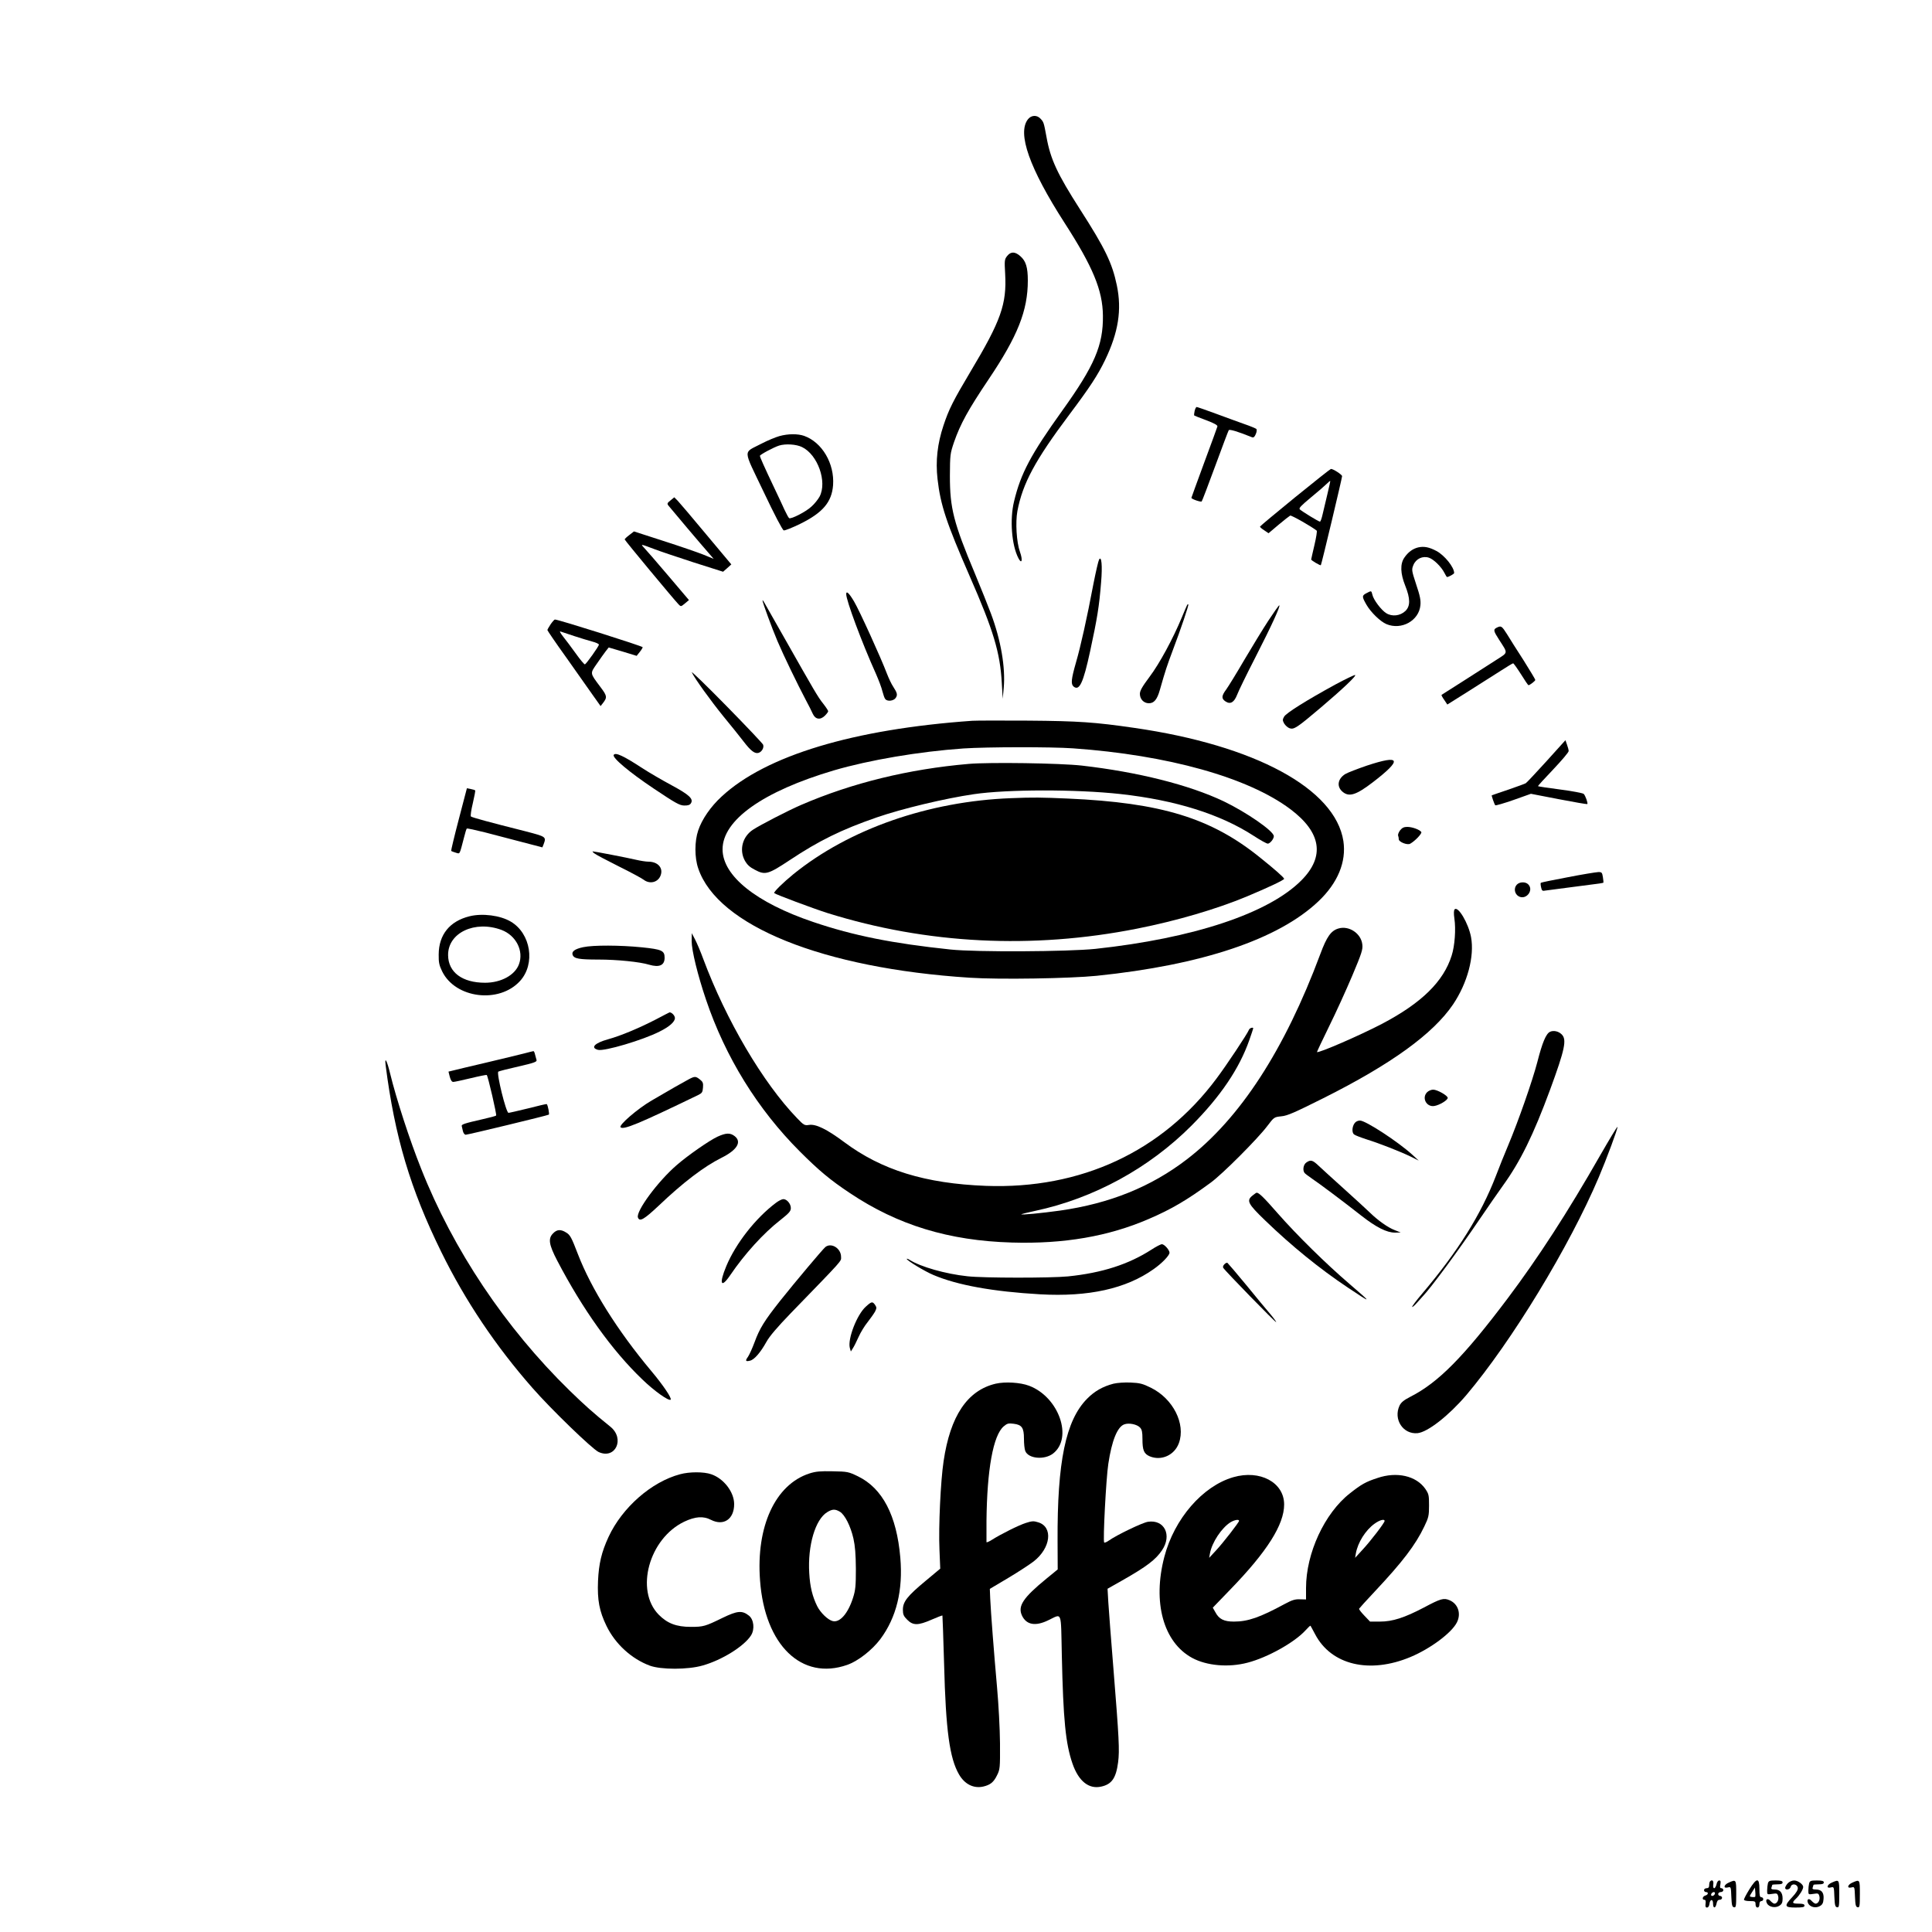 <?xml version="1.0" standalone="no"?>
<!DOCTYPE svg PUBLIC "-//W3C//DTD SVG 20010904//EN"
 "http://www.w3.org/TR/2001/REC-SVG-20010904/DTD/svg10.dtd">
<svg version="1.0" xmlns="http://www.w3.org/2000/svg"
 width="1500pt" height="1500pt" viewBox="0 0 1500 1500"
 preserveAspectRatio="xMidYMid meet">

<g transform="translate(0,1500) scale(0.1,-0.1)"
fill="#000000" stroke="none">
<path d="M7981 14074 c-85 -108 12 -381 284 -804 220 -341 296 -524 298 -720
3 -230 -65 -389 -317 -740 -243 -339 -321 -486 -373 -703 -34 -140 -19 -339
34 -441 26 -50 35 -15 12 49 -27 75 -36 229 -20 317 41 215 137 394 404 750
159 212 220 305 277 423 103 214 131 389 91 580 -36 172 -90 285 -286 590
-176 275 -229 388 -260 561 -21 114 -22 116 -46 142 -28 31 -72 29 -98 -4z"/>
<path d="M7820 13013 c-21 -26 -22 -35 -16 -138 13 -236 -32 -364 -269 -760
-135 -227 -168 -292 -210 -419 -47 -141 -62 -275 -46 -415 23 -203 69 -340
249 -753 185 -422 237 -594 250 -831 l7 -122 8 85 c14 159 -22 370 -100 578
-20 53 -75 192 -123 307 -167 398 -195 509 -195 760 1 165 2 173 32 262 50
143 109 250 268 487 227 337 305 535 305 768 0 102 -15 151 -57 188 -42 38
-75 38 -103 3z"/>
<path d="M9275 11809 c-4 -17 -5 -32 -3 -35 3 -2 45 -19 94 -37 61 -23 88 -38
86 -48 -2 -8 -48 -134 -103 -282 -54 -147 -99 -270 -99 -272 0 -10 74 -35 80
-28 4 5 51 128 105 275 54 147 101 272 105 278 6 9 70 -10 181 -55 12 -4 20 3
29 25 8 18 9 35 4 40 -5 4 -47 22 -94 38 -47 17 -147 53 -222 81 -76 28 -142
51 -147 51 -5 0 -12 -14 -16 -31z"/>
<path d="M6051 11614 c-29 -8 -92 -34 -140 -59 -144 -76 -146 -30 17 -372 87
-184 148 -299 157 -301 9 -2 67 21 128 51 175 86 245 169 255 300 12 168 -85
333 -225 383 -49 17 -124 17 -192 -2z m176 -85 c122 -59 197 -270 136 -385
-12 -22 -41 -58 -64 -78 -43 -40 -157 -98 -172 -89 -5 3 -21 33 -37 67 -15 33
-51 111 -80 171 -76 160 -110 236 -110 246 0 9 108 67 150 80 50 15 132 10
177 -12z"/>
<path d="M10055 11139 c-148 -121 -271 -223 -272 -227 -2 -4 13 -17 32 -29
l34 -23 78 66 c43 36 84 68 90 71 10 4 171 -88 206 -117 4 -3 -4 -54 -18 -113
-14 -59 -25 -109 -25 -111 0 -7 71 -49 75 -44 5 5 165 676 165 691 0 12 -71
58 -87 56 -4 0 -129 -99 -278 -220z m251 25 c-13 -54 -30 -125 -37 -156 -7
-32 -16 -58 -21 -58 -10 0 -136 77 -156 95 -10 9 8 28 85 92 54 44 109 92 123
106 14 14 26 24 28 23 1 -2 -9 -48 -22 -102z"/>
<path d="M5206 11115 c-27 -21 -28 -26 -15 -42 17 -22 258 -307 312 -368 l38
-44 -83 34 c-46 18 -185 66 -310 106 l-226 73 -36 -28 c-20 -15 -36 -30 -36
-34 0 -7 383 -468 419 -505 17 -18 19 -17 49 8 l31 26 -163 192 c-90 106 -174
203 -187 216 -27 29 -26 28 86 -14 39 -15 173 -60 299 -101 l230 -73 32 28 32
29 -195 233 c-107 129 -207 246 -221 261 l-27 27 -29 -24z"/>
<path d="M11011 10750 c-42 -10 -79 -37 -108 -80 -33 -48 -31 -122 7 -217 40
-100 41 -159 1 -197 -40 -38 -103 -45 -148 -17 -39 24 -100 105 -108 144 -8
32 -7 32 -45 12 -37 -19 -37 -27 -1 -90 34 -59 108 -131 156 -151 117 -48 251
27 263 146 4 40 -3 74 -33 163 -36 110 -36 114 -21 151 20 48 72 72 120 56 37
-12 96 -70 120 -117 9 -18 18 -33 21 -33 12 0 55 24 55 31 0 45 -74 137 -137
171 -57 30 -96 38 -142 28z"/>
<path d="M8533 10655 c-6 -11 -25 -94 -43 -185 -52 -275 -100 -489 -136 -613
-37 -130 -41 -168 -19 -187 45 -37 75 26 129 275 55 255 70 346 85 535 11 128
3 210 -16 175z"/>
<path d="M6570 10387 c0 -49 121 -375 231 -619 21 -48 44 -108 50 -135 7 -26
16 -54 22 -60 15 -21 64 -16 81 8 16 24 13 38 -20 89 -13 19 -34 64 -48 100
-47 124 -213 489 -255 560 -39 66 -61 86 -61 57z"/>
<path d="M5920 10338 c0 -14 73 -214 116 -315 47 -111 155 -334 221 -459 21
-39 45 -86 53 -105 20 -45 59 -51 95 -15 14 14 25 29 25 34 0 5 -17 31 -38 58
-42 52 -71 103 -301 509 -81 143 -153 269 -159 280 -6 11 -12 17 -12 13z"/>
<path d="M9217 10303 c-3 -4 -21 -48 -42 -98 -67 -162 -173 -358 -250 -460
-57 -76 -75 -108 -75 -132 0 -41 30 -73 70 -73 40 0 64 29 85 103 44 155 56
189 100 307 63 166 126 353 121 357 -2 3 -6 1 -9 -4z"/>
<path d="M9848 10182 c-42 -64 -126 -202 -187 -305 -60 -103 -124 -207 -140
-229 -38 -51 -39 -72 -6 -94 38 -25 67 -7 90 52 10 27 73 157 141 289 125 244
199 405 186 405 -4 0 -41 -53 -84 -118z"/>
<path d="M4275 10153 c-14 -21 -25 -41 -25 -45 0 -4 66 -101 148 -215 81 -115
174 -246 206 -292 l59 -83 18 23 c35 45 33 56 -20 126 -82 110 -81 102 -27
180 25 37 57 81 69 97 l23 29 109 -32 108 -33 23 29 c13 15 23 33 24 38 0 8
-660 217 -682 215 -4 0 -19 -17 -33 -37z m182 -91 c48 -16 112 -35 141 -43 28
-7 52 -18 52 -24 0 -12 -97 -149 -109 -153 -5 -1 -37 37 -71 85 -35 48 -79
108 -99 132 -21 27 -29 42 -19 38 9 -3 56 -19 105 -35z"/>
<path d="M11623 10128 c-31 -15 -29 -25 16 -95 70 -109 72 -96 -21 -156 -46
-30 -159 -102 -253 -162 -93 -59 -172 -109 -173 -110 -2 -2 7 -20 21 -39 l24
-36 164 103 c90 57 204 129 252 160 48 31 91 57 95 57 4 0 31 -38 61 -85 29
-47 55 -85 58 -85 10 0 53 33 53 41 0 5 -42 74 -92 154 -51 79 -109 170 -128
202 -40 63 -45 66 -77 51z"/>
<path d="M5371 9780 c24 -50 145 -218 248 -345 59 -71 128 -158 155 -193 56
-73 87 -96 116 -87 25 8 43 40 35 63 -3 9 -132 145 -286 302 -154 157 -275
274 -268 260z"/>
<path d="M10367 9685 c-225 -123 -381 -221 -397 -249 -13 -23 -13 -29 0 -53 9
-15 28 -32 42 -37 34 -12 58 4 241 159 171 145 286 254 267 254 -8 0 -77 -33
-153 -74z"/>
<path d="M7550 9404 c-924 -65 -1604 -270 -1947 -588 -86 -79 -153 -177 -182
-263 -29 -85 -29 -211 0 -295 150 -446 969 -776 2109 -849 230 -15 776 -6 985
15 817 84 1410 283 1721 578 151 143 218 307 194 468 -63 407 -687 744 -1625
879 -303 44 -431 53 -820 56 -209 1 -405 1 -435 -1z m780 -214 c738 -52 1360
-226 1688 -472 241 -181 270 -368 86 -553 -254 -256 -838 -450 -1600 -532
-213 -22 -925 -26 -1124 -5 -449 47 -754 108 -1064 213 -445 150 -706 359
-706 565 0 227 314 450 865 613 273 80 660 146 1005 170 179 12 680 13 850 1z"/>
<path d="M7520 9069 c-463 -40 -903 -147 -1299 -318 -98 -42 -317 -155 -375
-193 -81 -53 -108 -155 -64 -238 19 -34 38 -52 79 -73 80 -43 103 -36 272 76
224 149 400 236 675 331 194 67 527 147 753 180 259 38 793 39 1139 1 425 -47
774 -156 1033 -324 52 -34 101 -61 110 -61 17 0 47 36 47 58 0 39 -213 186
-390 271 -270 128 -665 227 -1101 277 -169 19 -717 27 -879 13z"/>
<path d="M7850 8803 c-641 -24 -1258 -240 -1690 -590 -81 -66 -156 -140 -149
-147 12 -11 301 -119 414 -155 771 -241 1590 -282 2403 -121 308 61 615 151
853 250 172 72 289 128 289 137 0 9 -72 73 -187 165 -380 307 -767 426 -1492
458 -206 9 -269 10 -441 3z"/>
<path d="M12006 9089 c-82 -90 -154 -167 -160 -170 -6 -4 -67 -26 -136 -50
-69 -23 -126 -43 -128 -44 -3 -2 20 -69 27 -77 3 -4 67 15 142 41 l135 48 217
-42 c119 -23 219 -40 221 -38 6 7 -15 66 -28 79 -6 6 -87 22 -181 34 -93 12
-172 24 -174 26 -2 2 51 60 118 130 66 70 121 134 120 143 0 9 -6 31 -13 50
l-12 34 -148 -164z"/>
<path d="M4765 9139 c-14 -21 120 -134 313 -263 166 -111 198 -129 233 -130
29 -1 45 4 53 17 22 34 -12 66 -149 140 -71 38 -174 98 -228 133 -145 95 -209
125 -222 103z"/>
<path d="M10613 9056 c-73 -25 -149 -54 -169 -66 -60 -38 -68 -100 -17 -140
50 -39 104 -21 231 76 232 178 218 217 -45 130z"/>
<path d="M3562 8639 c-35 -133 -61 -243 -59 -245 2 -3 18 -9 35 -14 35 -10 28
-22 66 123 8 33 17 61 20 64 3 3 67 -11 143 -30 76 -20 207 -54 291 -76 l153
-40 10 25 c21 57 19 58 -138 99 -286 72 -418 108 -427 116 -4 4 2 50 15 103
12 52 21 97 18 100 -2 2 -17 7 -34 10 l-30 6 -63 -241z"/>
<path d="M10870 8553 c-11 -15 -18 -33 -15 -41 3 -7 5 -20 5 -28 0 -21 66 -47
88 -35 37 20 94 80 87 91 -11 18 -70 40 -109 40 -26 0 -40 -7 -56 -27z"/>
<path d="M4615 8374 c11 -9 96 -54 188 -100 93 -46 180 -93 194 -104 48 -37
112 -21 132 33 22 58 -21 107 -95 107 -19 0 -63 7 -97 15 -68 16 -323 65 -335
65 -4 0 2 -8 13 -16z"/>
<path d="M12171 8189 c-112 -21 -205 -40 -208 -43 -3 -2 -2 -18 2 -35 5 -25
11 -30 28 -26 12 2 119 16 237 31 118 15 217 28 218 30 2 1 1 21 -3 43 -6 38
-9 41 -38 40 -18 -1 -124 -18 -236 -40z"/>
<path d="M11776 8131 c-25 -27 -17 -72 15 -90 57 -32 120 47 74 93 -22 22 -68
20 -89 -3z"/>
<path d="M11294 7940 c-7 -7 -8 -32 -2 -73 12 -81 3 -210 -21 -285 -63 -202
-233 -369 -541 -531 -170 -89 -495 -230 -505 -219 -1 1 41 91 94 199 53 107
134 285 180 394 73 173 83 204 78 242 -9 86 -104 149 -186 124 -57 -17 -90
-63 -140 -198 -278 -746 -624 -1278 -1036 -1594 -279 -214 -599 -343 -985
-398 -143 -20 -308 -36 -300 -28 3 2 52 14 108 26 454 97 883 331 1213 662
225 226 371 443 448 662 17 49 31 90 31 93 0 11 -29 2 -33 -11 -12 -31 -174
-275 -253 -380 -422 -566 -1053 -859 -1789 -832 -471 18 -809 122 -1101 340
-134 100 -220 142 -273 133 -35 -5 -40 -2 -92 52 -265 274 -552 762 -729 1237
-20 55 -49 123 -63 150 l-26 50 -1 -62 c0 -72 47 -264 111 -453 151 -448 402
-853 729 -1180 148 -148 235 -221 390 -324 371 -248 768 -369 1256 -383 405
-12 751 48 1063 183 175 75 299 148 481 282 92 67 365 341 438 438 54 71 54
71 110 77 47 4 103 29 327 141 527 264 851 499 1006 727 112 166 168 374 140
524 -20 106 -100 242 -127 215z"/>
<path d="M3645 7886 c-153 -38 -238 -142 -239 -296 -1 -63 4 -84 27 -132 103
-210 442 -252 604 -75 122 133 85 370 -72 462 -81 48 -220 66 -320 41z m249
-106 c113 -43 174 -163 135 -267 -31 -84 -139 -143 -263 -143 -177 0 -286 81
-287 214 -2 174 208 273 415 196z"/>
<path d="M4527 7646 c-65 -14 -91 -34 -81 -60 11 -29 49 -36 202 -36 143 0
321 -18 392 -40 79 -23 120 -5 120 54 0 56 -22 65 -176 81 -169 17 -378 18
-457 1z"/>
<path d="M5090 7084 c-128 -66 -271 -126 -369 -153 -105 -29 -139 -66 -78 -82
48 -13 349 76 478 142 77 38 119 76 119 105 0 19 -25 45 -42 44 -2 -1 -50 -25
-108 -56z"/>
<path d="M12034 6989 c-31 -15 -60 -85 -98 -234 -38 -146 -147 -458 -226 -646
-29 -68 -72 -176 -96 -239 -116 -301 -295 -586 -571 -912 -47 -55 -82 -102
-79 -105 2 -3 20 12 38 33 18 20 38 42 43 48 63 65 274 351 440 596 65 96 148
215 183 264 136 188 237 394 367 746 115 313 131 389 90 429 -25 25 -64 33
-91 20z"/>
<path d="M4065 6820 c-38 -10 -169 -41 -290 -70 -121 -28 -236 -56 -256 -61
l-37 -9 10 -40 c7 -26 16 -40 27 -40 9 0 70 13 136 29 66 16 122 27 124 25 10
-10 79 -310 73 -315 -4 -4 -50 -16 -103 -28 -145 -33 -168 -41 -164 -54 2 -7
6 -24 9 -39 4 -16 13 -28 22 -28 17 0 634 149 645 156 6 3 -7 73 -16 82 -1 2
-66 -13 -143 -33 -78 -19 -147 -35 -154 -35 -19 0 -95 309 -79 320 7 4 77 22
157 40 118 27 143 36 140 49 -3 9 -8 28 -12 44 -3 15 -9 27 -13 26 -3 0 -37
-9 -76 -19z"/>
<path d="M2994 6730 c71 -556 192 -962 432 -1450 186 -379 424 -733 708 -1056
144 -165 463 -473 513 -497 131 -61 207 103 92 196 -135 109 -200 167 -318
282 -497 486 -902 1090 -1152 1723 -88 220 -192 540 -240 737 -24 100 -44 137
-35 65z"/>
<path d="M5345 6619 c-46 -25 -137 -76 -285 -163 -110 -64 -258 -192 -242
-208 22 -22 137 25 602 250 31 15 35 22 38 58 3 35 -1 45 -24 63 -33 26 -40
26 -89 0z"/>
<path d="M11080 6520 c-43 -43 -6 -116 55 -107 40 6 105 45 105 63 0 18 -81
64 -113 64 -15 0 -36 -9 -47 -20z"/>
<path d="M10516 6278 c-19 -27 -21 -72 -3 -86 7 -6 51 -23 97 -38 102 -32 258
-93 343 -134 l62 -31 -50 46 c-111 101 -362 265 -406 265 -17 0 -34 -8 -43
-22z"/>
<path d="M12425 6032 c-254 -445 -483 -798 -719 -1112 -343 -456 -540 -655
-757 -765 -50 -26 -70 -42 -83 -68 -50 -107 28 -225 140 -214 79 8 242 136
378 295 352 416 801 1154 1029 1692 60 141 149 380 145 391 -2 4 -61 -94 -133
-219z"/>
<path d="M5571 6175 c-63 -29 -231 -146 -315 -219 -148 -127 -321 -362 -303
-409 13 -35 47 -15 160 91 191 182 353 305 487 372 123 61 161 124 104 169
-35 27 -67 26 -133 -4z"/>
<path d="M10142 5974 c-22 -15 -30 -58 -14 -80 4 -6 30 -25 57 -44 57 -38 244
-178 385 -289 115 -90 197 -131 260 -131 l45 1 -48 19 c-52 20 -128 74 -192
136 -22 22 -110 102 -195 179 -85 76 -175 159 -200 182 -49 47 -64 51 -98 27z"/>
<path d="M9726 5719 c-51 -40 -39 -64 97 -195 204 -197 423 -375 642 -521 190
-127 191 -125 13 28 -182 156 -407 377 -559 550 -109 125 -145 159 -163 159
-2 0 -15 -9 -30 -21z"/>
<path d="M6024 5661 c-157 -118 -311 -314 -385 -491 -58 -139 -42 -177 30 -71
112 165 258 326 389 428 69 55 82 69 82 94 0 33 -31 69 -58 69 -11 0 -37 -13
-58 -29z"/>
<path d="M4295 5425 c-41 -40 -34 -87 31 -212 199 -381 426 -698 661 -923 93
-90 206 -170 220 -157 10 11 -57 111 -150 222 -263 314 -467 639 -571 910 -49
128 -60 148 -91 166 -41 26 -71 24 -100 -6z"/>
<path d="M8940 5298 c-177 -114 -383 -181 -649 -208 -134 -13 -654 -13 -779 1
-171 18 -366 74 -449 127 -13 8 -23 11 -23 8 0 -12 140 -97 207 -125 186 -79
462 -129 829 -150 375 -21 666 43 880 195 66 46 124 107 124 128 0 21 -40 66
-59 66 -9 0 -46 -19 -81 -42z"/>
<path d="M6408 5318 c-23 -20 -231 -267 -349 -415 -125 -158 -161 -216 -201
-325 -17 -46 -40 -96 -50 -111 -24 -33 -20 -40 16 -31 33 8 81 64 126 145 24
44 84 114 190 224 417 430 390 400 390 437 0 66 -76 113 -122 76z"/>
<path d="M9506 5184 c-9 -8 -13 -21 -9 -27 13 -23 407 -427 411 -422 2 2 -18
30 -45 62 -27 32 -112 133 -187 226 -76 92 -142 169 -146 172 -5 3 -16 -2 -24
-11z"/>
<path d="M6722 4855 c-69 -62 -142 -251 -124 -320 l8 -28 15 24 c9 13 29 53
45 89 16 36 48 88 71 116 22 28 48 65 57 81 13 27 13 32 0 52 -20 28 -27 27
-72 -14z"/>
<path d="M7730 4257 c-219 -52 -352 -249 -404 -602 -23 -152 -40 -510 -32
-687 l6 -147 -115 -96 c-141 -117 -175 -161 -175 -223 0 -37 6 -50 34 -78 45
-45 84 -45 189 1 44 19 82 34 84 32 1 -2 7 -172 13 -378 13 -515 43 -731 116
-856 44 -76 113 -110 187 -94 56 13 82 34 108 88 23 46 24 57 23 248 -1 114
-11 301 -23 435 -24 269 -48 580 -53 689 l-3 75 143 85 c79 47 167 105 197
128 134 104 153 269 35 304 -34 11 -49 10 -95 -5 -54 -17 -193 -86 -267 -133
-21 -13 -38 -20 -39 -16 0 5 0 78 0 163 4 400 52 667 134 736 27 23 37 25 77
20 64 -8 80 -31 80 -116 0 -38 4 -80 10 -95 23 -60 147 -72 215 -21 158 121
46 440 -185 527 -68 26 -186 33 -260 16z"/>
<path d="M8645 4257 c-84 -22 -147 -58 -205 -117 -166 -168 -232 -489 -229
-1105 l1 -220 -88 -72 c-181 -148 -224 -213 -189 -287 34 -71 103 -84 201 -37
113 53 100 86 108 -271 11 -499 29 -685 83 -841 47 -136 127 -200 223 -178 82
18 115 66 131 189 12 93 7 187 -36 722 -19 228 -36 462 -40 520 l-6 105 113
64 c192 109 261 162 310 235 79 117 19 240 -109 221 -42 -6 -244 -103 -304
-146 -17 -12 -33 -18 -36 -15 -11 10 15 502 32 611 27 180 70 286 123 306 36
14 99 1 123 -24 15 -16 19 -35 19 -88 0 -89 11 -116 57 -136 90 -37 192 9 226
103 54 149 -45 345 -218 430 -63 31 -85 37 -157 40 -48 2 -104 -2 -133 -9z"/>
<path d="M6284 3560 c-265 -86 -415 -412 -383 -831 37 -503 324 -779 677 -655
85 30 193 115 257 200 125 168 177 380 155 633 -28 327 -138 538 -329 631 -73
35 -80 37 -196 39 -97 2 -131 -1 -181 -17z m237 -297 c38 -23 83 -111 105
-208 13 -58 18 -122 19 -235 0 -133 -3 -165 -22 -225 -39 -122 -102 -195 -158
-181 -37 9 -94 64 -120 115 -37 75 -56 150 -62 257 -13 215 47 418 140 474 39
24 61 25 98 3z"/>
<path d="M5280 3554 c-222 -59 -449 -258 -555 -486 -55 -119 -76 -209 -82
-343 -6 -148 10 -234 66 -349 68 -140 194 -255 336 -308 87 -32 296 -32 410 1
150 42 323 150 376 234 30 47 22 123 -16 153 -53 42 -89 39 -205 -17 -135 -66
-149 -70 -246 -70 -113 0 -183 27 -250 95 -185 189 -75 591 199 722 85 40 147
45 207 14 98 -50 180 5 180 122 0 94 -81 199 -178 232 -57 20 -169 20 -242 0z"/>
<path d="M9575 3531 c-238 -69 -458 -323 -535 -618 -93 -354 -7 -664 216 -785
113 -61 282 -76 430 -37 155 40 364 157 449 250 20 22 38 39 39 37 2 -1 18
-32 37 -67 125 -238 422 -309 740 -176 155 65 319 187 360 268 35 68 10 145
-57 173 -45 19 -68 13 -199 -57 -151 -79 -243 -109 -341 -109 l-77 0 -44 46
c-24 25 -43 49 -41 54 2 4 57 65 122 134 215 229 316 361 384 504 34 70 37 85
37 164 0 80 -2 89 -30 130 -71 100 -220 134 -370 83 -92 -30 -125 -49 -214
-119 -197 -154 -341 -465 -341 -735 l0 -89 -47 1 c-38 2 -62 -6 -118 -36 -194
-105 -286 -137 -395 -137 -77 0 -116 19 -144 73 l-20 35 137 142 c285 294 417
503 417 659 0 172 -188 272 -395 212z m45 -339 c0 -11 -124 -171 -181 -232
l-51 -55 6 34 c15 85 91 200 161 243 31 18 65 24 65 10z m1130 -1 c0 -14 -111
-159 -174 -226 l-55 -60 6 35 c15 84 75 180 145 230 40 29 78 39 78 21z"/>
<path d="M13277 393 c-4 -3 -7 -17 -7 -30 0 -16 -6 -23 -20 -23 -11 0 -20 -7
-20 -15 0 -8 7 -15 15 -15 22 0 18 -21 -5 -27 -22 -6 -28 -33 -7 -33 9 0 12
-10 9 -30 -3 -22 0 -30 11 -30 10 0 17 11 19 27 4 39 28 42 28 4 0 -40 19 -40
27 -1 4 21 11 30 24 30 11 0 19 7 19 15 0 8 -7 15 -15 15 -8 0 -15 7 -15 15 0
8 9 15 20 15 11 0 20 7 20 15 0 8 -7 15 -15 15 -11 0 -13 8 -8 30 4 23 2 30
-9 30 -9 0 -18 -13 -21 -30 -4 -16 -12 -30 -18 -30 -7 0 -10 12 -7 30 4 28 -9
40 -25 23z m37 -98 c-4 -8 -12 -15 -20 -15 -8 0 -11 6 -8 15 4 8 12 15 20 15
8 0 11 -6 8 -15z"/>
<path d="M13423 384 c-40 -17 -46 -48 -8 -38 24 6 24 5 27 -72 3 -66 6 -79 21
-82 15 -3 17 7 17 102 0 115 0 115 -57 90z"/>
<path d="M13582 331 c-23 -37 -42 -73 -42 -80 0 -6 18 -11 45 -11 41 0 45 -2
45 -25 0 -16 6 -25 15 -25 9 0 15 9 15 25 0 16 6 25 15 25 8 0 15 7 15 15 0 8
-7 15 -15 15 -12 0 -15 14 -15 65 0 89 -21 88 -78 -4z m45 -58 c-3 -2 -15 -3
-26 -1 -20 3 -20 3 2 38 l22 35 3 -33 c2 -19 1 -36 -1 -39z"/>
<path d="M13726 378 c-3 -13 -6 -38 -6 -56 0 -32 0 -32 40 -26 36 6 40 4 46
-20 6 -27 -9 -56 -30 -56 -6 0 -20 10 -30 21 -22 27 -44 12 -27 -19 15 -29 66
-38 96 -18 20 13 25 25 25 56 0 47 -21 70 -62 70 -23 0 -29 4 -24 16 3 9 6 18
6 20 0 2 18 4 40 4 29 0 40 4 40 15 0 11 -13 15 -54 15 -47 0 -54 -3 -60 -22z"/>
<path d="M13880 378 c-11 -12 -20 -28 -20 -35 0 -21 37 -15 43 8 8 29 51 22
55 -8 2 -15 -11 -38 -42 -71 -66 -70 -62 -82 24 -82 56 0 70 3 70 15 0 11 -12
15 -45 15 -52 0 -55 7 -19 41 26 25 54 70 54 89 0 20 -41 50 -70 50 -17 0 -38
-9 -50 -22z"/>
<path d="M14046 378 c-3 -13 -6 -38 -6 -56 0 -32 0 -32 40 -26 36 6 40 4 46
-20 6 -27 -9 -56 -30 -56 -6 0 -20 10 -30 21 -23 27 -43 12 -27 -20 16 -28 58
-38 90 -20 20 11 27 24 29 56 4 49 -16 73 -60 73 -23 0 -29 4 -24 16 3 9 6 18
6 20 0 2 18 4 40 4 29 0 40 4 40 15 0 11 -13 15 -54 15 -47 0 -54 -3 -60 -22z"/>
<path d="M14223 384 c-40 -17 -46 -48 -8 -38 24 6 24 5 27 -72 3 -66 6 -79 21
-82 15 -3 17 7 17 102 0 115 0 115 -57 90z"/>
<path d="M14383 384 c-40 -17 -46 -48 -8 -38 24 6 24 5 27 -72 3 -66 6 -79 21
-82 15 -3 17 7 17 102 0 115 0 115 -57 90z"/>
</g>
</svg>
